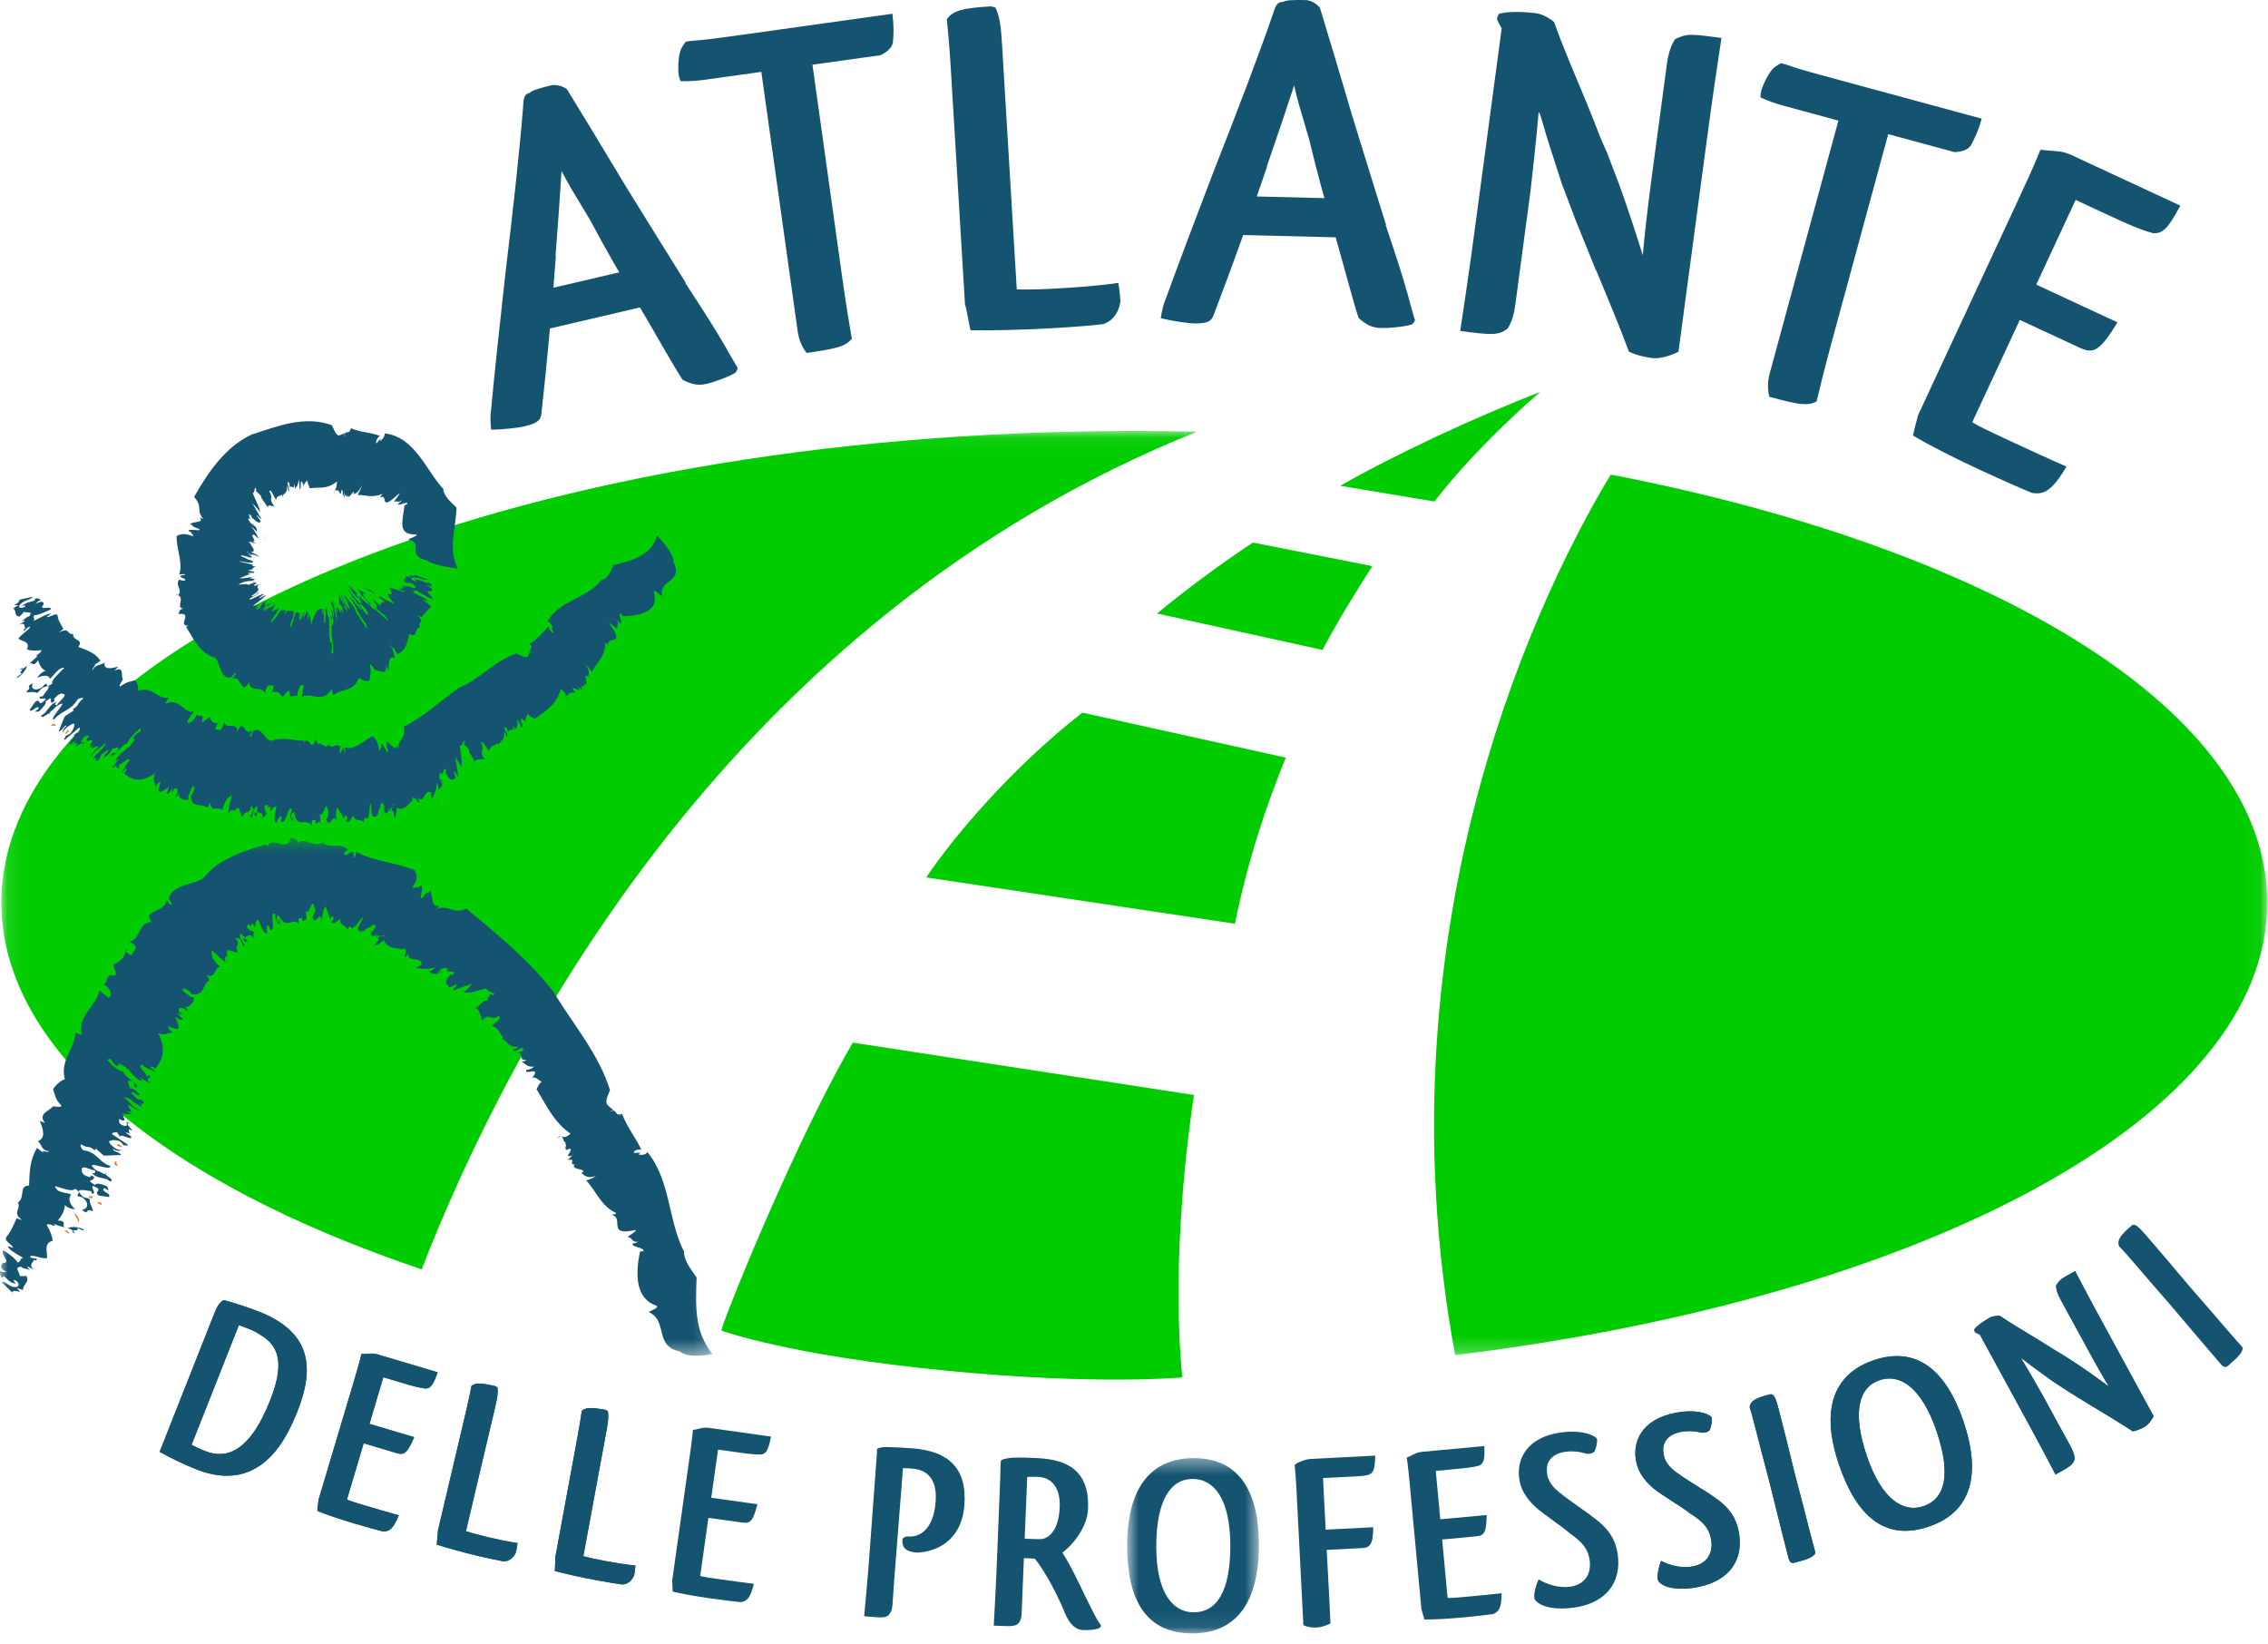 <?xml version="1.0" encoding="UTF-8"?>
<svg width="149px" height="108px" viewBox="0 0 149 108" version="1.1" xmlns="http://www.w3.org/2000/svg" xmlns:xlink="http://www.w3.org/1999/xlink">
    <!-- Generator: Sketch 54.1 (76490) - https://sketchapp.com -->
    <title>Group 116</title>
    <desc>Created with Sketch.</desc>
    <defs>
        <polygon id="path-1" points="0.089 0.057 148.955 0.057 148.955 60.77 0.089 60.77"></polygon>
        <polygon id="path-3" points="0.755 0.409 9.411 0.409 9.411 11.922 0.755 11.922"></polygon>
        <polygon id="path-5" points="0 0.511 46.812 0.511 46.812 34.56 0 34.56"></polygon>
    </defs>
    <g id="Page-1" stroke="none" stroke-width="1" fill="none" fill-rule="evenodd">
        <g id="Landing-Video" transform="translate(-114, -32)">
            <g id="Group-116" transform="translate(114, 32)">
                <g id="Group-3" transform="translate(0, 28.251)">
                    <mask id="mask-2" fill="white">
                        <use xlink:href="#path-1"></use>
                    </mask>
                    <g id="Clip-2"></g>
                    <path d="M0.089,31.043 C0.089,40.772 10.857,49.452 27.7,55.134 C33.434,40.388 47.951,12.426 78.647,0.104 C77.281,0.072 75.906,0.057 74.523,0.057 C33.415,0.057 0.089,13.93 0.089,31.043 M105.822,2.923 C101.781,9.599 90.26,31.828 95.598,60.77 C126.439,56.985 148.956,45.111 148.956,31.043 C148.956,18.587 131.293,7.847 105.822,2.923" id="Fill-1" fill="#00CC00" mask="url(#mask-2)"></path>
                </g>
                <path d="M88.048,31.912 L94.234,32.945 C97.149,29.166 101.173,25.757 101.173,25.757 C97.086,27.315 91.544,29.905 88.048,31.912" id="Fill-4" fill="#00CC00"></path>
                <path d="M60.852,57.638 L81.126,60.68 C82.067,56.163 83.183,52.977 84.467,49.768 L71.103,46.813 C66.351,50.538 62.558,55.083 60.852,57.638" id="Fill-6" fill="#00CC00"></path>
                <path d="M76.007,40.302 L86.883,42.695 C87.877,40.803 89.171,38.72 90.159,37.187 L82.308,35.641 C80.08,37.123 77.979,38.683 76.007,40.302" id="Fill-8" fill="#00CC00"></path>
                <path d="M36.356,18.9 L40.684,17.889 C40.42,17.458 40.131,16.935 39.906,16.528 C39.467,15.777 39.099,15.043 38.706,14.346 C37.578,12.478 37.426,12.25 36.891,11.226 C36.797,12.791 36.661,14.726 36.494,16.833 L36.52,16.793 L36.356,18.9 Z M44.828,24.928 C44.412,24.272 44.026,23.608 43.639,22.942 C43.149,22.106 42.697,21.291 42.044,20.196 L36.127,21.578 C35.94,23.724 35.722,25.745 35.568,27.191 C35.524,27.562 35.349,27.799 34.476,28.003 C34.01,28.112 32.984,28.221 32.263,28.227 C32.216,27.745 32.2,27.254 32.26,26.948 C32.483,24.531 32.836,21.266 33.196,18.03 C33.7,13.876 34.16,9.664 34.365,7.023 C34.387,6.559 34.403,6.195 34.774,6.106 C34.806,6.1 34.859,6.055 34.914,6.009 C35.033,5.95 35.151,5.888 35.337,5.846 C35.642,5.74 36.076,5.64 36.296,5.589 C36.653,5.57 36.968,5.662 37.244,5.859 C38.41,7.753 39.75,9.967 41.096,12.212 C42.203,13.988 44.164,17.175 45.051,18.577 L45.018,18.582 C46.043,20.149 46.912,21.489 47.579,22.645 C47.858,23.138 48.138,23.63 48.402,24.061 L48.45,24.117 C48.477,24.241 48.405,24.357 48.334,24.471 C47.935,24.728 46.997,25.079 46.438,25.21 C45.971,25.319 45.574,25.314 44.904,24.977 L44.828,24.928 Z" id="Fill-10" fill="#155471"></path>
                <path d="M53.376,4.251 L55.333,18.242 C55.582,20.015 55.792,21.277 55.962,22.251 C55.516,22.767 54.986,22.905 52.99,23.184 C52.676,22.777 52.483,22.319 52.403,21.749 L50.017,4.721 L46.311,5.239 C45.837,5.305 45.295,5.349 44.711,5.334 C44.612,5.089 44.603,5.026 44.586,4.9 C44.528,4.488 44.566,3.839 44.671,3.435 C44.731,3.168 44.92,2.916 45.057,2.735 L45.501,2.674 C45.626,2.657 45.822,2.66 45.98,2.64 C46.681,2.573 47.537,2.452 48.74,2.287 L58.625,0.902 C58.727,1.633 58.717,2.248 58.661,2.771 C58.597,3.263 58.025,3.537 57.844,3.627 L53.376,4.251 Z" id="Fill-12" fill="#155471"></path>
                <path d="M65.396,0.495 C65.652,1.023 65.753,1.626 65.824,2.806 L66.798,19.013 C67.537,19.032 68.56,19.003 69.52,18.945 C70.636,18.879 71.978,18.797 73.469,18.581 C73.577,19.277 73.59,19.502 73.607,19.788 C73.542,20.335 73.236,21.059 72.448,21.299 C71.843,21.367 70.791,21.462 69.261,21.554 C67.15,21.68 65.006,21.715 63.755,21.692 C63.707,21.408 63.622,21.061 63.573,20.774 C63.525,20.522 63.475,20.238 63.395,19.986 L62.471,4.608 C62.379,3.11 62.286,2.026 62.206,1.263 C62.589,0.696 63.25,0.528 65.103,0.417 L65.396,0.495 Z" id="Fill-14" fill="#155471"></path>
                <path d="M82.567,12.906 L87.011,13.015 C86.864,12.533 86.719,11.954 86.601,11.504 C86.366,10.667 86.194,9.863 85.99,9.091 C85.371,6.996 85.28,6.739 85.02,5.613 C84.536,7.105 83.913,8.943 83.225,10.939 L83.255,10.908 L82.567,12.906 Z M89.249,20.872 C89.01,20.131 88.805,19.392 88.601,18.649 C88.335,17.716 88.1,16.815 87.749,15.59 L81.672,15.44 C80.951,17.47 80.232,19.371 79.719,20.732 C79.58,21.081 79.352,21.265 78.457,21.245 C77.978,21.233 76.957,21.079 76.257,20.901 C76.333,20.424 76.441,19.947 76.575,19.662 C77.4,17.38 78.565,14.309 79.729,11.268 C81.265,7.374 82.77,3.416 83.632,0.911 C83.772,0.466 83.878,0.119 84.259,0.128 C84.294,0.128 84.357,0.097 84.421,0.068 C84.549,0.039 84.679,0.01 84.871,0.015 C85.19,-0.009 85.638,0.002 85.865,0.008 C86.215,0.082 86.499,0.248 86.714,0.509 C87.365,2.636 88.105,5.114 88.841,7.625 C89.465,9.624 90.559,13.201 91.064,14.78 L91.032,14.78 C91.626,16.551 92.133,18.065 92.486,19.352 C92.632,19.901 92.779,20.448 92.927,20.931 L92.958,20.996 C92.954,21.124 92.855,21.217 92.758,21.311 C92.305,21.459 91.311,21.561 90.735,21.548 C90.256,21.534 89.876,21.43 89.31,20.938 L89.249,20.872 Z" id="Fill-16" fill="#155471"></path>
                <path d="M106.381,12.141 C106.946,13.699 107.473,15.317 107.925,16.765 C108.051,15.329 108.283,13.362 108.477,11.904 L109.5,4.271 C109.602,3.511 109.762,3.016 110.049,2.571 C110.841,2.191 111.063,2.222 113.093,2.493 C112.81,4.358 112.469,6.666 112.14,9.137 L110.27,23.106 C110.131,23.184 109.236,23.615 108.504,23.518 C108.22,23.479 107.463,23.346 107.013,23.092 C106.398,21.428 105.637,19.618 104.857,17.741 L104.853,17.773 C104.441,16.75 104.006,15.66 103.568,14.602 L102.613,12.088 C102.295,11.078 101.925,9.997 101.587,8.888 C101.453,8.452 101.303,7.883 101.163,7.478 C101.136,7.442 101.112,7.374 101.086,7.338 C100.926,9.253 100.699,11.187 100.549,12.555 L99.561,19.936 C99.452,20.759 99.302,21.159 99.051,21.578 C98.471,22.046 97.96,22.011 95.932,21.742 C96.204,19.938 96.542,17.663 96.876,15.159 L98.657,1.856 C98.524,1.645 98.344,1.297 98.352,1.233 C98.352,1.233 98.369,1.107 98.458,0.924 C98.971,0.703 100.379,0.797 100.919,0.868 C101.234,0.909 101.662,1.096 102.1,1.444 C102.588,2.866 103.401,4.746 104.279,6.861 C104.524,7.442 104.737,8.02 104.956,8.565 C105.145,9.074 105.37,9.556 105.593,10.068 L106.381,12.141 Z" id="Fill-18" fill="#155471"></path>
                <path d="M124.05,8.813 L120.344,22.445 C119.876,24.172 119.571,25.413 119.341,26.377 C118.73,26.674 118.19,26.595 116.243,26.067 C116.114,25.568 116.117,25.071 116.267,24.518 L120.777,7.924 L117.167,6.943 C116.704,6.817 116.189,6.645 115.657,6.401 C115.664,6.139 115.679,6.076 115.713,5.952 C115.822,5.552 116.112,4.969 116.368,4.64 C116.528,4.419 116.802,4.261 116.998,4.15 L117.43,4.267 C117.554,4.3 117.731,4.38 117.887,4.424 C118.555,4.637 119.39,4.865 120.561,5.182 L130.193,7.796 C129.999,8.505 129.748,9.067 129.491,9.527 C129.242,9.954 128.606,9.981 128.404,9.993 L124.05,8.813 Z" id="Fill-20" fill="#155471"></path>
                <path d="M129.568,27.74 C130.093,28.055 130.877,28.416 131.658,28.783 C132.819,29.321 134.559,30.128 135.763,30.651 C134.834,32.194 134.326,32.524 133.479,32.376 C132.739,32.068 131.624,31.584 130.029,30.843 C128.288,30.038 126.749,29.251 125.673,28.609 C125.772,28.163 125.904,27.659 126.019,27.255 L132.41,13.518 C132.991,12.273 133.571,11.026 134.051,9.839 C134.251,9.861 134.999,9.926 134.999,9.926 C135.2,9.949 135.427,9.914 136.02,10.154 L143.242,13.509 C142.427,15.033 142.066,15.357 141.451,15.319 C140.54,15.074 139.698,14.682 138.625,14.185 L136.363,13.133 L133.775,18.697 L139.112,21.176 C137.921,23.127 137.511,23.253 136.611,22.834 L132.696,21.016 L129.568,27.74 Z" id="Fill-22" fill="#155471"></path>
                <path d="M17.162,87.722 C16.921,87.555 16.64,87.407 16.316,87.281 C16.098,87.194 15.864,87.104 15.691,87.051 L12.585,94.913 C12.835,95.047 13.154,95.192 13.497,95.327 C14.719,95.809 16.323,95.599 17.753,91.977 C18.658,89.688 18.392,88.458 17.162,87.722 L17.162,87.722 Z M14.791,85.426 C15.198,85.535 16.219,85.847 17.008,86.159 C20.509,87.54 20.644,89.916 19.55,92.687 C18.718,94.792 17.736,96.103 16.306,96.684 C15.077,97.166 13.812,96.882 12.96,96.546 C12.048,96.187 11.312,95.822 10.488,95.373 L14.027,86.412 C14.266,85.81 14.381,85.605 14.671,85.416 L14.791,85.426 Z" id="Fill-24" fill="#155471"></path>
                <path d="M17.162,87.722 C16.921,87.555 16.64,87.407 16.316,87.281 C16.098,87.194 15.864,87.104 15.691,87.051 L12.585,94.913 C12.835,95.047 13.154,95.192 13.497,95.327 C14.719,95.809 16.323,95.599 17.753,91.977 C18.658,89.688 18.392,88.458 17.162,87.722 L17.162,87.722 Z M14.791,85.426 C15.198,85.535 16.219,85.847 17.008,86.159 C20.509,87.54 20.644,89.916 19.55,92.687 C18.718,94.792 17.736,96.103 16.306,96.684 C15.077,97.166 13.812,96.882 12.96,96.546 C12.048,96.187 11.312,95.822 10.488,95.373 L14.027,86.412 C14.266,85.81 14.381,85.605 14.671,85.416 L14.791,85.426 Z" id="Fill-26" fill="#155471"></path>
                <path d="M22.791,98.508 C23.084,98.631 23.516,98.758 23.947,98.888 C24.584,99.077 25.541,99.361 26.202,99.542 C25.839,100.405 25.604,100.613 25.157,100.601 C24.751,100.499 24.141,100.334 23.262,100.073 C22.305,99.789 21.453,99.499 20.85,99.251 C20.868,99.014 20.897,98.745 20.926,98.527 L23.18,90.968 C23.384,90.284 23.587,89.601 23.746,88.952 C23.85,88.947 24.24,88.925 24.24,88.925 C24.344,88.921 24.46,88.885 24.784,88.965 L28.755,90.147 C28.452,90.994 28.292,91.19 27.968,91.215 C27.482,91.159 27.018,91.019 26.43,90.842 L25.184,90.473 L24.272,93.535 L27.209,94.407 C26.744,95.502 26.541,95.597 26.049,95.451 L23.892,94.811 L22.791,98.508 Z" id="Fill-28" fill="#155471"></path>
                <path d="M22.791,98.508 C23.084,98.631 23.516,98.758 23.947,98.888 C24.584,99.077 25.541,99.361 26.202,99.542 C25.839,100.405 25.604,100.613 25.157,100.601 C24.751,100.499 24.141,100.334 23.262,100.073 C22.305,99.789 21.453,99.499 20.85,99.251 C20.868,99.014 20.897,98.745 20.926,98.527 L23.18,90.968 C23.384,90.284 23.587,89.601 23.746,88.952 C23.85,88.947 24.24,88.925 24.24,88.925 C24.344,88.921 24.46,88.885 24.784,88.965 L28.755,90.147 C28.452,90.994 28.292,91.19 27.968,91.215 C27.482,91.159 27.018,91.019 26.43,90.842 L25.184,90.473 L24.272,93.535 L27.209,94.407 C26.744,95.502 26.541,95.597 26.049,95.451 L23.892,94.811 L22.791,98.508 Z" id="Fill-30" fill="#155471"></path>
                <path d="M32.681,91.143 C32.728,91.445 32.689,91.758 32.548,92.358 L30.61,100.584 C30.974,100.705 31.489,100.841 31.977,100.957 C32.542,101.09 33.223,101.251 34,101.364 C33.949,101.728 33.921,101.841 33.887,101.987 C33.775,102.249 33.512,102.565 33.083,102.568 C32.773,102.512 32.234,102.401 31.455,102.221 C30.385,101.967 29.311,101.664 28.692,101.468 C28.711,101.316 28.719,101.131 28.738,100.981 C28.75,100.848 28.77,100.698 28.767,100.562 L30.606,92.756 C30.785,91.995 30.898,91.44 30.974,91.046 C31.25,90.823 31.605,90.837 32.546,91.058 L32.681,91.143 Z" id="Fill-32" fill="#155471"></path>
                <path d="M32.681,91.143 C32.728,91.445 32.689,91.758 32.548,92.358 L30.61,100.584 C30.974,100.705 31.489,100.841 31.977,100.957 C32.542,101.09 33.223,101.251 34,101.364 C33.949,101.728 33.921,101.841 33.887,101.987 C33.775,102.249 33.512,102.565 33.083,102.568 C32.773,102.512 32.234,102.401 31.455,102.221 C30.385,101.967 29.311,101.664 28.692,101.468 C28.711,101.316 28.719,101.131 28.738,100.981 C28.75,100.848 28.77,100.698 28.767,100.562 L30.606,92.756 C30.785,91.995 30.898,91.44 30.974,91.046 C31.25,90.823 31.605,90.837 32.546,91.058 L32.681,91.143 Z" id="Fill-34" fill="#155471"></path>
                <path d="M39.928,92.694 C39.993,92.993 39.967,93.308 39.857,93.915 L38.322,102.228 C38.691,102.328 39.212,102.441 39.703,102.531 C40.278,102.636 40.964,102.764 41.747,102.841 C41.714,103.207 41.692,103.321 41.665,103.469 C41.564,103.737 41.317,104.064 40.889,104.086 C40.576,104.045 40.034,103.961 39.248,103.817 C38.167,103.619 37.078,103.369 36.449,103.2 C36.461,103.05 36.461,102.865 36.471,102.715 C36.48,102.58 36.488,102.429 36.482,102.292 L37.937,94.407 C38.079,93.639 38.166,93.08 38.222,92.683 C38.484,92.445 38.842,92.443 39.792,92.617 L39.928,92.694 Z" id="Fill-36" fill="#155471"></path>
                <path d="M39.928,92.694 C39.993,92.993 39.967,93.308 39.857,93.915 L38.322,102.228 C38.691,102.328 39.212,102.441 39.703,102.531 C40.278,102.636 40.964,102.764 41.747,102.841 C41.714,103.207 41.692,103.321 41.665,103.469 C41.564,103.737 41.317,104.064 40.889,104.086 C40.576,104.045 40.034,103.961 39.248,103.817 C38.167,103.619 37.078,103.369 36.449,103.2 C36.461,103.05 36.461,102.865 36.471,102.715 C36.48,102.58 36.488,102.429 36.482,102.292 L37.937,94.407 C38.079,93.639 38.166,93.08 38.222,92.683 C38.484,92.445 38.842,92.443 39.792,92.617 L39.928,92.694 Z" id="Fill-38" fill="#155471"></path>
                <path d="M46.002,103.528 C46.311,103.604 46.756,103.669 47.202,103.729 C47.862,103.822 48.851,103.96 49.527,104.042 C49.299,104.95 49.096,105.19 48.653,105.246 C48.239,105.2 47.608,105.13 46.701,105.003 C45.712,104.865 44.828,104.706 44.192,104.551 C44.177,104.313 44.165,104.042 44.161,103.822 L45.261,96.015 C45.361,95.305 45.462,94.597 45.523,93.934 C45.624,93.914 46.006,93.835 46.006,93.835 C46.11,93.815 46.217,93.765 46.549,93.793 L50.654,94.37 C50.48,95.254 50.349,95.47 50.035,95.545 C49.546,95.559 49.069,95.491 48.457,95.405 L47.173,95.225 L46.727,98.388 L49.761,98.815 C49.462,99.965 49.277,100.089 48.765,100.018 L46.539,99.706 L46.002,103.528 Z" id="Fill-40" fill="#155471"></path>
                <path d="M57.596,95.676 L57.611,95.459 C57.618,95.374 57.611,95.258 57.618,95.175 C57.739,95.102 57.963,95.052 58.246,95.057 C58.762,95.066 59.359,95.095 59.957,95.143 C62.248,95.32 63.55,96.393 63.356,98.879 C63.167,101.282 61.447,101.933 60.272,101.992 C59.826,101.957 59.229,101.877 59.287,101.129 C59.297,101.013 59.505,100.913 59.705,100.93 C60.417,100.984 61.326,100.472 61.467,98.665 C61.59,97.137 60.882,96.549 59.971,96.479 C59.705,96.457 59.488,96.439 59.323,96.444 L58.76,103.607 L58.632,105.433 C58.61,105.717 58.547,105.91 58.38,106.099 C58.167,106.283 57.884,106.261 57.219,106.208 L56.773,106.174 C56.861,105.228 56.971,104.052 57.073,102.742 L57.596,95.676 Z" id="Fill-42" fill="#155471"></path>
                <path d="M69.62,99.005 C69.671,97.726 69.084,97.052 68.201,97.018 C67.918,97.006 67.666,97.013 67.486,97.021 L67.318,101.078 L67.983,101.102 C68.217,101.112 68.449,101.122 68.6,101.063 C69.091,100.899 69.567,100.284 69.62,99.005 L69.62,99.005 Z M72.287,106.69 C72.57,107.102 71.304,107.083 71.304,107.083 L71.074,107.075 C70.409,106.979 70.087,106.302 69.877,105.76 C69.464,104.794 68.757,103.369 67.999,102.403 C67.947,102.4 67.881,102.381 67.83,102.379 L67.266,102.357 L67.119,105.981 C67.107,106.247 67.066,106.443 66.908,106.637 C66.717,106.847 66.367,106.833 65.619,106.801 L65.285,106.787 C65.341,105.823 65.404,104.646 65.461,103.35 L65.684,97.813 C65.709,97.215 65.728,96.733 65.732,96.267 C65.735,96.185 65.742,96.05 65.762,95.935 C65.899,95.843 66.018,95.829 66.25,95.788 C66.284,95.788 66.335,95.776 66.352,95.776 C66.403,95.761 66.502,95.766 66.587,95.752 L66.686,95.756 C66.886,95.747 67.136,95.742 67.336,95.751 L68.135,95.781 C68.266,95.788 68.45,95.812 68.583,95.817 C70.574,96.015 71.568,97.006 71.481,99.116 C71.426,100.479 70.261,101.664 69.797,101.993 C70.409,102.95 70.896,104.038 71.328,104.92 C71.759,105.787 72.081,106.465 72.272,106.675 L72.287,106.69 Z" id="Fill-44" fill="#155471"></path>
                <g id="Group-48" transform="translate(73.295, 95.376)">
                    <mask id="mask-4" fill="white">
                        <use xlink:href="#path-3"></use>
                    </mask>
                    <g id="Clip-47"></g>
                    <path d="M2.669,6.292 C2.683,9.17 3.704,10.548 5.136,10.539 C6.651,10.533 7.544,9.148 7.533,6.105 C7.516,3.061 6.445,1.767 5.046,1.775 C3.616,1.782 2.654,3.165 2.669,6.292 M5.107,0.409 C8.035,0.396 9.394,2.485 9.411,6.045 C9.43,9.754 8.023,11.907 5.061,11.922 C1.996,11.934 0.772,9.746 0.755,6.219 C0.738,2.41 2.276,0.423 5.107,0.409" id="Fill-46" fill="#155471" mask="url(#mask-4)"></path>
                </g>
                <path d="M85.628,106.754 L85.183,98.033 C85.146,97.3 85.101,96.754 85.057,96.224 C85.139,96.168 85.301,96.062 85.284,96.077 C85.463,96.004 85.723,95.875 86.09,95.839 L90.346,95.621 C90.326,96.554 90.22,96.76 89.91,96.876 C89.68,96.954 89.38,96.97 88.848,96.997 L86.918,97.096 L87.092,100.483 L90.218,100.327 C90.21,101.492 89.987,101.669 89.472,101.694 L87.159,101.815 C87.251,103.592 87.346,105.135 87.406,106.647 C87.242,106.722 86.901,106.891 86.502,106.911 C86.187,106.926 85.899,106.891 85.628,106.754" id="Fill-49" fill="#155471"></path>
                <path d="M95.103,104.973 C95.422,104.978 95.868,104.937 96.317,104.893 C96.981,104.832 97.975,104.74 98.652,104.66 C98.64,105.595 98.498,105.877 98.077,106.032 C97.667,106.087 97.038,106.163 96.126,106.249 C95.132,106.341 94.232,106.39 93.579,106.385 C93.507,106.157 93.434,105.896 93.38,105.685 L92.648,97.835 C92.582,97.122 92.515,96.41 92.422,95.751 C92.515,95.708 92.868,95.541 92.868,95.541 C92.967,95.498 93.061,95.422 93.39,95.374 L97.517,94.991 C97.552,95.89 97.474,96.132 97.186,96.275 C96.712,96.403 96.23,96.447 95.619,96.503 L94.326,96.626 L94.622,99.804 L97.672,99.521 C97.648,100.708 97.498,100.875 96.985,100.921 L94.745,101.131 L95.103,104.973 Z" id="Fill-51" fill="#155471"></path>
                <path d="M104.916,94.503 C104.95,94.735 104.892,95.043 104.75,95.351 C104.662,95.431 104.568,95.477 104.452,95.494 C104.319,95.513 104.2,95.496 104.094,95.46 C103.758,95.356 103.298,95.305 102.853,95.367 C101.996,95.488 101.527,95.975 101.639,96.784 L101.672,96.997 C101.796,97.398 102.04,97.7 102.384,97.988 C102.763,98.303 103.344,98.725 103.792,99.03 C103.811,99.045 103.866,99.073 103.867,99.088 C104.241,99.338 104.614,99.621 104.919,99.865 C105.715,100.491 106.148,101.167 106.278,102.091 C106.537,103.918 105.555,105.301 103.412,105.604 C102.274,105.764 101.459,105.579 101.103,105.325 C100.898,105.187 100.818,105.098 100.797,104.95 C100.76,104.686 100.901,104.145 101.08,103.749 C101.687,104.117 102.459,104.328 103.168,104.228 C104.057,104.102 104.571,103.458 104.432,102.47 C104.336,101.793 104.002,101.336 103.162,100.752 C102.95,100.563 102.724,100.393 102.478,100.209 C102.422,100.166 102.33,100.113 102.238,100.04 L102.011,99.87 C101.559,99.532 101.15,99.253 100.838,98.962 C100.179,98.333 99.894,97.751 99.809,97.141 C99.625,95.842 100.313,94.415 102.524,94.103 C103.907,93.909 104.716,94.263 104.916,94.503" id="Fill-53" fill="#155471"></path>
                <path d="M112.443,93.086 C112.487,93.314 112.448,93.626 112.325,93.943 C112.24,94.024 112.146,94.077 112.034,94.099 C111.903,94.125 111.782,94.115 111.674,94.087 C111.335,94.001 110.87,93.975 110.432,94.062 C109.581,94.232 109.141,94.743 109.298,95.542 L109.342,95.753 C109.489,96.15 109.748,96.436 110.109,96.705 C110.507,97 111.108,97.386 111.572,97.667 C111.592,97.681 111.647,97.705 111.65,97.722 C112.037,97.948 112.426,98.212 112.745,98.437 C113.573,99.018 114.042,99.67 114.224,100.583 C114.584,102.395 113.682,103.831 111.558,104.253 C110.432,104.475 109.607,104.333 109.238,104.104 C109.024,103.977 108.94,103.892 108.911,103.744 C108.858,103.482 108.971,102.933 109.129,102.532 C109.755,102.864 110.536,103.032 111.238,102.893 C112.119,102.717 112.596,102.046 112.402,101.067 C112.267,100.396 111.911,99.96 111.038,99.422 C110.817,99.243 110.582,99.086 110.328,98.918 C110.268,98.877 110.174,98.829 110.075,98.763 L109.842,98.606 C109.37,98.292 108.947,98.039 108.621,97.764 C107.926,97.172 107.609,96.606 107.491,96.003 C107.232,94.714 107.842,93.255 110.031,92.819 C111.403,92.546 112.226,92.858 112.443,93.086" id="Fill-55" fill="#155471"></path>
                <path d="M112.443,93.086 C112.487,93.314 112.448,93.626 112.325,93.943 C112.24,94.024 112.146,94.077 112.034,94.099 C111.903,94.125 111.782,94.115 111.674,94.087 C111.335,94.001 110.87,93.975 110.432,94.062 C109.581,94.232 109.141,94.743 109.298,95.542 L109.342,95.753 C109.489,96.15 109.748,96.436 110.109,96.705 C110.507,97 111.108,97.386 111.572,97.667 C111.592,97.681 111.647,97.705 111.65,97.722 C112.037,97.948 112.426,98.212 112.745,98.437 C113.573,99.018 114.042,99.67 114.224,100.583 C114.584,102.395 113.682,103.831 111.558,104.253 C110.432,104.475 109.607,104.333 109.238,104.104 C109.024,103.977 108.94,103.892 108.911,103.744 C108.858,103.482 108.971,102.933 109.129,102.532 C109.755,102.864 110.536,103.032 111.238,102.893 C112.119,102.717 112.596,102.046 112.402,101.067 C112.267,100.396 111.911,99.96 111.038,99.422 C110.817,99.243 110.582,99.086 110.328,98.918 C110.268,98.877 110.174,98.829 110.075,98.763 L109.842,98.606 C109.37,98.292 108.947,98.039 108.621,97.764 C107.926,97.172 107.609,96.606 107.491,96.003 C107.232,94.714 107.842,93.255 110.031,92.819 C111.403,92.546 112.226,92.858 112.443,93.086" id="Fill-57" fill="#155471"></path>
                <path d="M117.498,102.342 L117.009,100.424 C116.772,99.489 116.515,98.404 116.239,97.324 C116.075,96.679 115.896,96.039 115.739,95.424 L115.361,93.942 C115.146,93.085 114.998,92.576 114.945,92.435 C115.003,91.99 115.422,91.815 116.278,91.597 C116.552,91.527 116.675,91.874 116.873,92.651 L117.381,94.647 C117.563,95.374 117.742,96.136 117.924,96.861 C118.108,97.587 118.306,98.292 118.473,98.954 L118.877,100.533 C119.031,101.146 119.155,101.56 119.211,101.787 L119.268,102.013 C119.15,102.284 118.741,102.439 117.887,102.657 C117.691,102.705 117.572,102.631 117.498,102.342" id="Fill-59" fill="#155471"></path>
                <path d="M117.498,102.342 L117.009,100.424 C116.772,99.489 116.515,98.404 116.239,97.324 C116.075,96.679 115.896,96.039 115.739,95.424 L115.361,93.942 C115.146,93.085 114.998,92.576 114.945,92.435 C115.003,91.99 115.422,91.815 116.278,91.597 C116.552,91.527 116.675,91.874 116.873,92.651 L117.381,94.647 C117.563,95.374 117.742,96.136 117.924,96.861 C118.108,97.587 118.306,98.292 118.473,98.954 L118.877,100.533 C119.031,101.146 119.155,101.56 119.211,101.787 L119.268,102.013 C119.15,102.284 118.741,102.439 117.887,102.657 C117.691,102.705 117.572,102.631 117.498,102.342" id="Fill-61" fill="#155471"></path>
                <path d="M122.667,95.709 C123.601,98.431 125.011,99.41 126.364,98.943 C127.798,98.454 128.198,96.857 127.213,93.977 C126.224,91.097 124.794,90.213 123.473,90.668 C122.118,91.131 121.651,92.751 122.667,95.709 M123.091,89.356 C125.865,88.408 127.82,89.951 128.975,93.319 C130.177,96.828 129.536,99.318 126.732,100.277 C123.836,101.27 121.973,99.587 120.828,96.249 C119.592,92.647 120.415,90.273 123.091,89.356" id="Fill-63" fill="#155471"></path>
                <path d="M122.667,95.709 C123.601,98.431 125.011,99.41 126.364,98.943 C127.798,98.454 128.198,96.857 127.213,93.977 C126.224,91.097 124.794,90.213 123.473,90.668 C122.118,91.131 121.651,92.751 122.667,95.709 M123.091,89.356 C125.865,88.408 127.82,89.951 128.975,93.319 C130.177,96.828 129.536,99.318 126.732,100.277 C123.836,101.27 121.973,99.587 120.828,96.249 C119.592,92.647 120.415,90.273 123.091,89.356" id="Fill-65" fill="#155471"></path>
                <path d="M136.478,89.618 C137.196,90.099 137.915,90.616 138.549,91.085 C138.16,90.444 137.652,89.547 137.286,88.874 L135.367,85.354 C135.174,85.005 135.092,84.746 135.075,84.473 C135.292,84.069 135.392,84.013 136.328,83.502 C136.785,84.373 137.352,85.449 137.973,86.588 L141.486,93.03 C141.452,93.105 141.206,93.561 140.869,93.743 C140.739,93.815 140.38,93.992 140.114,94.024 C139.343,93.515 138.467,92.987 137.56,92.439 L137.571,92.452 C137.081,92.149 136.563,91.827 136.054,91.516 L134.879,90.754 C134.436,90.427 133.947,90.085 133.464,89.724 C133.272,89.583 133.035,89.388 132.851,89.261 C132.829,89.256 132.8,89.235 132.776,89.228 C133.299,90.08 133.8,90.962 134.156,91.584 L136.014,94.987 C136.221,95.366 136.279,95.581 136.302,95.831 C136.204,96.209 135.979,96.351 135.041,96.86 C134.603,96.02 134.044,94.961 133.415,93.806 L130.069,87.67 C129.948,87.622 129.766,87.532 129.748,87.503 C129.748,87.503 129.718,87.445 129.697,87.339 C129.846,87.091 130.468,86.696 130.715,86.561 C130.86,86.479 131.098,86.427 131.39,86.44 C132.031,86.886 132.951,87.426 133.971,88.045 C134.252,88.215 134.519,88.39 134.779,88.554 C135.016,88.711 135.258,88.842 135.51,88.992 L136.478,89.618 Z" id="Fill-67" fill="#155471"></path>
                <path d="M136.478,89.618 C137.196,90.099 137.915,90.616 138.549,91.085 C138.16,90.444 137.652,89.547 137.286,88.874 L135.367,85.354 C135.174,85.005 135.092,84.746 135.075,84.473 C135.292,84.069 135.392,84.013 136.328,83.502 C136.785,84.373 137.352,85.449 137.973,86.588 L141.486,93.03 C141.452,93.105 141.206,93.561 140.869,93.743 C140.739,93.815 140.38,93.992 140.114,94.024 C139.343,93.515 138.467,92.987 137.56,92.439 L137.571,92.452 C137.081,92.149 136.563,91.827 136.054,91.516 L134.879,90.754 C134.436,90.427 133.947,90.085 133.464,89.724 C133.272,89.583 133.035,89.388 132.851,89.261 C132.829,89.256 132.8,89.235 132.776,89.228 C133.299,90.08 133.8,90.962 134.156,91.584 L136.014,94.987 C136.221,95.366 136.279,95.581 136.302,95.831 C136.204,96.209 135.979,96.351 135.041,96.86 C134.603,96.02 134.044,94.961 133.415,93.806 L130.069,87.67 C129.948,87.622 129.766,87.532 129.748,87.503 C129.748,87.503 129.718,87.445 129.697,87.339 C129.846,87.091 130.468,86.696 130.715,86.561 C130.86,86.479 131.098,86.427 131.39,86.44 C132.031,86.886 132.951,87.426 133.971,88.045 C134.252,88.215 134.519,88.39 134.779,88.554 C135.016,88.711 135.258,88.842 135.51,88.992 L136.478,89.618 Z" id="Fill-69" fill="#155471"></path>
                <path d="M145.895,89.605 L144.606,88.101 C143.979,87.37 143.266,86.512 142.538,85.666 C142.105,85.16 141.662,84.666 141.25,84.184 L140.253,83.024 C139.68,82.353 139.32,81.96 139.208,81.856 C139.064,81.433 139.363,81.089 140.034,80.515 C140.247,80.333 140.512,80.589 141.03,81.195 L142.375,82.762 C142.862,83.331 143.36,83.935 143.846,84.504 C144.333,85.073 144.822,85.618 145.266,86.136 L146.328,87.372 C146.738,87.854 147.035,88.171 147.185,88.348 L147.337,88.523 C147.35,88.822 147.052,89.14 146.382,89.712 C146.23,89.845 146.089,89.833 145.895,89.605" id="Fill-71" fill="#155471"></path>
                <path d="M47.394,87.405 C47.394,87.405 51.744,89.034 62.281,90.053 C72.18,91.008 77.668,90.482 77.668,90.482 C77.039,83.809 77.76,76.438 78.44,71.93 L56.027,68.491 C53.152,73.371 49.226,82.406 47.518,86.972" id="Fill-73" fill="#00CC00"></path>
                <path d="M44.244,36.91 C44.919,38.313 43.269,38.017 43.499,39.144 C43.493,39.246 42.928,38.611 42.949,38.875 C43.353,40.14 42.083,40.476 40.905,40.474 L40.781,40.284 C40.559,40.284 40.951,40.929 40.764,40.98 C40.658,40.876 40.651,40.796 40.481,40.682 C40.769,41.023 40.419,41.041 40.605,41.322 C40.438,41.251 40.193,40.999 39.997,40.92 L40.29,41.345 C40.948,42.382 39.792,41.755 39.951,42.433 C39.882,42.337 39.847,42.247 39.746,42.186 C39.826,43.104 39.19,43.506 38.887,44.146 C38.788,43.996 38.59,43.743 38.427,43.617 C38.757,44.034 38.699,44.271 38.638,44.468 C38.219,44.114 38.742,45.047 38.391,44.964 L38.326,44.862 C38.58,45.389 37.936,44.754 38.284,45.352 L37.929,45.088 C38.372,45.716 37.499,44.925 37.653,45.303 L37.757,45.42 C37.782,45.638 37.488,45.383 37.484,45.55 L37.421,45.49 C37.346,45.81 36.961,45.572 37.341,46.033 C36.968,45.716 37.399,45.706 36.848,45.253 C36.579,46.265 35.824,46.742 35.111,47.222 C34.89,47.081 34.798,47.057 34.648,46.883 C34.648,47.03 34.448,47.156 34.559,47.452 C34.576,47.428 34.339,47.232 34.286,47.234 C34.034,47.135 34.518,47.874 34.225,47.75 C34.194,47.58 34.104,47.404 33.961,47.234 C34.104,47.704 33.903,47.753 33.842,47.977 C33.809,47.878 33.811,47.805 33.702,47.65 C33.836,48.2 33.366,47.76 33.402,48.12 L33.271,47.798 C32.819,47.576 33.589,48.447 33.259,48.355 C33.247,48.232 33.158,48.126 33.092,48.002 C33.242,48.646 32.829,48.648 32.752,48.939 C32.739,48.891 32.688,48.811 32.688,48.811 C32.524,49 32.214,48.952 32.127,49.322 C31.972,49.235 31.74,48.571 31.592,48.806 C31.934,49.409 31.367,49.267 31.866,49.882 C31.631,49.904 31.199,49.807 31.177,50.08 C31.143,49.804 30.7,49.368 30.83,49.242 L30.521,48.923 C30.41,48.663 30.685,48.952 30.485,48.653 C30.424,48.714 30.322,49.063 30.204,48.997 C30.247,49.446 30.455,50.226 30.248,50.424 C30.247,50.124 29.861,49.76 29.887,49.617 L30.105,50.986 C30.037,51.056 29.861,50.492 29.819,50.713 C29.902,50.88 29.896,51.006 29.919,51.161 C29.856,51.102 29.647,51.487 29.342,50.867 C29.2,50.639 29.42,50.681 29.234,50.494 C29.082,50.557 29.166,50.776 29.014,50.845 L28.978,50.759 C28.839,50.703 28.786,51.139 29.035,51.451 C29.117,51.444 28.857,51.078 29.036,51.223 C29.111,51.62 28.967,51.793 28.806,51.858 C28.823,51.735 28.752,51.568 28.702,51.379 C28.684,51.96 28.513,52.204 28.341,52.505 C28.445,52.817 28.234,51.914 28.327,52.064 C27.874,51.747 27.893,52.912 27.424,52.367 C27.448,52.301 27.588,52.803 27.555,52.718 C27.386,52.721 27.257,52.27 27.206,52.461 C27.115,52.202 27.107,52.582 27.025,52.689 C27.027,52.897 26.96,52.566 27.04,52.515 C26.969,52.778 26.483,53.343 26.047,53.045 C26.098,53.219 25.994,53.752 25.909,53.754 L25.844,53.331 C25.716,53.098 25.59,53.433 25.498,53.077 C25.447,53.629 26.033,52.483 25.9,52.931 C25.762,52.597 25.742,53.677 25.66,53.096 C25.511,53.156 25.455,53.662 25.218,53.29 C25.276,53.35 25.225,52.689 25.106,52.738 C24.898,52.851 25.085,52.95 24.927,53.122 L24.845,53.312 C24.913,53.719 24.63,53.29 24.799,53.733 C24.712,53.401 24.496,53.997 24.407,53.312 L24.351,52.771 C24.26,52.825 24.284,53.364 24.243,53.612 C24.221,53.566 24.18,53.461 24.172,53.375 C24.279,54.2 23.926,53.343 23.896,53.999 C23.648,53.745 23.357,54.067 23.198,53.549 C23.067,53.808 22.941,54.118 22.738,53.951 C22.767,53.868 22.818,53.842 22.813,53.663 C22.677,53.427 22.668,53.648 22.569,53.789 C22.585,53.663 22.305,53.318 22.164,53.033 C22.022,53.289 22.097,53.735 22.096,54.009 C21.913,53.197 21.652,54.566 21.443,53.832 C21.499,53.713 21.668,53.415 21.531,53.215 C21.374,52.41 21.252,53.84 21.008,53.432 L21.068,54.118 C20.962,53.691 20.705,54.499 20.74,53.806 C20.653,54.048 20.464,53.57 20.473,54.236 C20.105,53.658 19.469,54.54 19.327,53.335 C19.264,53.438 19.136,53.309 19.133,53.651 C19.191,54.035 19.285,53.406 19.297,53.66 C19.246,53.673 19.217,53.856 19.205,53.946 C19.096,53.777 19.007,53.719 19.172,53.183 C18.957,52.738 18.782,54.27 18.458,53.966 C18.509,53.694 18.499,53.587 18.392,53.621 L18.136,54.058 C17.924,53.919 18.1,53.42 18.163,52.962 C18.035,53.025 17.901,52.984 17.788,53.319 L17.749,52.723 C17.778,53.152 17.606,52.987 17.531,53.089 L17.606,52.987 C17.619,52.791 17.466,52.887 17.388,52.924 C17.352,53.212 17.464,53.364 17.527,53.452 C17.43,53.648 17.345,53.578 17.221,53.798 C17.333,53.353 17.093,53.437 17.009,53.367 C16.926,53.246 16.806,53.742 16.779,53.719 C16.825,53.486 16.61,53.641 16.765,53.335 C16.818,53.266 16.799,53.576 16.903,53.391 C16.868,53.2 16.965,52.798 16.759,53.06 C16.602,53.255 16.59,53.946 16.443,53.617 C16.523,53.518 16.574,53.343 16.653,53.191 L16.515,52.917 L16.411,53.321 C16.409,53.212 16.438,53.18 16.438,53.123 C16.278,53.537 16.111,53.186 15.944,53.655 C15.833,53.673 15.807,53.326 15.727,53.258 L15.755,53.227 C15.703,52.968 15.516,53.077 15.342,53.318 L15.373,53.231 C15.32,53.18 15.16,53.197 15.01,53.406 C14.945,53.054 15.421,51.887 15.098,52.333 C14.947,52.297 14.624,52.98 14.604,53.255 C14.411,52.897 13.859,53.43 13.818,52.735 C13.719,52.876 13.709,52.985 13.592,53.047 C13.251,52.728 12.536,53.14 12.542,52.256 C12.729,52.142 12.717,51.878 12.814,51.662 C12.567,51.964 12.86,51.262 12.565,51.829 C12.419,52.176 12.334,52.338 12.386,52.527 C12.057,52.618 11.694,52.437 11.723,52.054 C11.71,52.241 11.609,52.321 11.51,52.398 C11.79,51.865 11.662,51.7 11.439,51.826 L11.255,52.141 L11.342,51.763 C11.241,51.841 10.938,52.417 10.968,52.038 L11.113,51.674 C10.842,51.873 10.406,52.219 10.407,51.873 L10.549,51.344 C10.464,51.357 10.203,51.579 10.235,51.776 C10.152,51.352 10.022,51.228 10.181,50.785 C9.207,51.516 8.551,51.185 8.149,50.79 L8.314,50.575 C8.336,50.281 7.982,50.926 8.002,50.71 C8.19,50.521 8.231,50.177 8.509,49.979 C8.5,49.625 8.016,50.216 7.828,50.24 C7.605,50.519 8.053,50.116 7.767,50.473 C7.673,50.564 7.689,50.076 7.341,50.499 C7.421,50.294 7.692,49.995 7.846,49.83 L7.581,49.973 C7.832,49.37 8.538,49.25 8.86,48.522 L8.718,48.528 C8.967,48.009 9.334,48.171 9.221,47.857 C8.967,48.009 8.413,48.585 8.362,48.843 C8.067,48.809 7.498,49.816 7.297,49.603 C7.426,49.3 7.525,49.683 7.748,49.29 C7.905,48.857 7.39,49.322 7.387,49.126 C7.367,49.37 6.946,49.741 6.818,49.765 C6.855,49.47 7.205,49.416 7.073,49.242 C6.855,49.472 6.557,49.538 6.557,49.814 C6.057,50.33 6.502,49.523 6.069,49.887 C6.327,49.453 6.957,49.111 6.932,48.774 C6.663,49.174 6.301,49.114 5.948,49.748 C5.962,49.581 6.196,49.283 6.431,49.09 C6.518,48.782 5.63,49.579 6.206,48.809 L5.856,49.164 C5.928,49.012 5.962,48.881 6.083,48.634 C6.005,48.557 5.376,48.91 5.865,48.348 C5.788,48.384 5.616,48.191 5.355,48.646 C5.273,48.99 5.739,48.479 5.359,49.072 C5.638,48.562 5.132,48.975 4.934,49.055 L5.113,48.826 C4.994,48.874 4.938,48.743 4.706,48.954 C4.847,48.86 4.958,48.697 4.972,48.615 L4.638,48.906 C4.317,48.917 5.108,48.293 4.856,48.244 L5.209,48.099 C5.132,48.132 5.35,47.777 5.181,47.811 C4.88,48.084 4.505,48.384 4.268,48.591 C4.058,48.634 4.532,48.22 4.164,48.438 L4.607,48.191 C4.713,48.111 4.975,47.629 4.851,47.529 C4.682,47.561 4.167,47.869 4.14,48.145 C4.075,48.091 4.155,47.832 4.404,47.663 C4.174,47.636 4.126,47.997 3.838,48.065 C3.971,47.825 4.082,47.406 4.264,47.047 L4.849,46.675 L4.774,46.597 C5.249,46.306 5.007,46.255 5.457,45.899 C5.466,45.788 5.27,45.866 5.115,45.926 C4.641,46.721 4.072,46.643 3.536,47.271 C3.16,47.21 4.827,45.715 3.69,46.403 C3.574,46.592 3.018,46.926 3.323,46.893 C3.255,46.696 2.642,47.382 2.728,46.98 C3.086,46.863 3.204,46.272 3.726,46.098 C3.516,46.279 3.666,46.336 3.748,46.311 C3.92,46.032 4.355,45.737 4.223,45.602 C4.087,45.577 3.966,45.476 3.669,45.79 C3.332,46.12 3.83,45.883 3.434,46.163 C3.151,46.106 3.647,45.585 2.969,46.093 C3.121,46.154 2.795,46.515 2.558,46.738 L2.29,46.747 L2.541,46.556 C2.514,46.198 2.067,46.888 1.944,46.628 L2.311,46.11 C2.749,45.795 2.403,46.565 3.01,45.933 C2.918,45.785 2.555,46.038 2.609,45.764 L2.821,45.737 C2.798,45.672 3.61,44.844 2.945,45.122 C2.667,45.206 2.694,45.306 2.451,45.524 C2.19,45.383 1.885,45.538 1.724,45.439 C2.226,45.047 1.559,45.158 2.181,44.88 C1.96,45.192 2.261,45.47 2.778,45.136 C3.272,44.557 2.844,45.367 3.446,44.896 C3.315,44.722 3.872,44.235 4.213,43.882 C4.199,43.817 4.009,43.913 3.928,43.938 C3.569,44.225 3.625,44.277 3.279,44.594 C3.211,44.332 2.861,44.334 2.44,44.523 C2.555,44.311 2.919,44.032 3.013,44.075 C2.728,43.947 2.577,43.671 2.509,43.376 C2.047,43.986 2.176,43.254 1.774,43.743 C1.738,43.961 1.414,44.397 1.102,44.548 C1.078,44.446 1.358,44.342 1.453,44.209 C1.061,44.376 1.839,43.656 1.268,43.971 C1.626,44.025 2.006,43.438 2.492,43.106 C2.117,43.169 2.815,42.847 2.703,42.704 C2.335,42.765 1.994,42.745 1.764,42.658 C2.038,42.114 1.37,42.126 1.21,41.949 C1.377,41.677 1.956,41.35 1.972,41.179 C1.871,41.064 1.462,41.692 1.574,41.331 L1.692,41.271 C1.525,41.305 1.818,40.674 1.003,41.166 L1.629,40.811 C1.66,40.738 1.501,40.8 1.419,40.817 C1.609,40.68 1.755,40.519 1.919,40.486 C2.246,40.091 1.689,40.299 1.588,40.185 L1.292,40.503 C0.872,40.476 1.123,40.094 0.862,39.97 L1.211,39.749 L0.923,39.759 C1.28,39.57 1.428,39.318 1.101,39.434 L2.161,39.2 C2.013,39.42 1.677,39.379 1.372,39.655 C1.101,39.899 1.326,40.03 1.677,39.837 C1.667,39.74 1.59,39.786 1.428,39.812 C1.892,39.471 1.949,39.594 2.304,39.43 C2.26,39.406 2.371,39.258 2.212,39.352 C2.497,39.268 2.58,39.314 2.671,39.427 C2.43,39.471 2.405,39.669 2.248,39.732 C2.672,39.457 2.882,39.48 2.868,39.706 C2.459,40.147 3.368,39.762 3.354,40.018 C2.885,40.255 2.49,40.408 2.243,40.421 C2.111,40.68 2.343,40.534 2.21,40.793 C2.56,40.622 3.063,40.312 3.351,40.309 L3.051,40.542 C3.299,40.553 3.751,40.214 3.782,40.432 C3.826,40.811 4.049,41.077 4.164,41.307 L3.876,41.552 C4.593,41.157 4.406,41.731 4.808,41.646 C4.74,42.128 5.527,41.947 5.147,42.496 C5.754,42.727 6.284,42.9 6.599,43.407 L6.134,43.72 C6.497,43.516 5.953,43.993 6.085,44.01 C6.317,43.617 6.596,43.714 6.886,43.526 C6.758,44.02 7.338,43.915 7.767,43.789 L7.51,44.071 C8.168,43.708 7.934,44.351 8.071,44.635 C7.989,44.773 7.791,45.073 7.886,45.098 C8.413,44.741 8.446,44.826 8.867,44.681 C8.991,44.79 9.095,45.078 9.069,45.374 C10.106,45.071 10.239,45.917 11.067,45.837 L10.849,46.229 C11.877,45.8 12.03,46.902 12.727,46.74 L12.303,47.375 C12.325,47.665 12.724,47.396 12.951,46.902 C12.974,47.191 13.474,46.757 13.268,47.358 C13.349,47.558 13.609,47.139 13.772,47.105 C13.931,47.506 14.065,47.515 14.399,47.508 L14.35,47.437 C14.249,47.576 14.11,47.869 14.161,47.942 C14.353,47.794 14.468,48.29 14.73,47.413 C14.822,48.019 15.565,47.3 15.593,48.08 C15.656,47.839 15.746,47.816 15.833,47.667 C16.09,47.736 16.211,48.31 16.547,47.975 C16.552,48.108 16.355,48.358 16.453,48.418 C16.546,48.348 16.552,48.108 16.668,48.002 C17.205,47.713 17.405,48.677 17.839,48.666 C18.632,48.372 19.31,48.67 19.996,48.659 L19.977,48.842 C20.239,48.154 20.486,49.574 20.703,48.53 C20.752,48.709 20.906,48.622 20.86,48.973 C21.039,48.496 21.381,49.457 21.632,48.797 C21.61,48.786 21.596,48.823 21.571,48.903 C21.857,49.29 22.065,48.724 22.375,49.068 C22.351,49.15 22.302,49.211 22.309,49.392 C22.455,49.734 22.505,48.608 22.649,49.482 C22.713,49.47 22.649,49.039 22.614,49.068 C23.285,49.344 23.887,48.653 24.468,48.353 C25.038,48.741 24.826,49.792 25.044,49.053 C25.116,49.211 24.988,48.721 25.034,48.896 C25.116,48.617 25.503,49.789 25.489,49.313 C25.314,48.803 25.482,49.004 25.399,48.683 C25.772,48.949 25.975,49.4 26.089,48.944 L26.154,49.222 C26.192,48.395 26.624,48.683 26.541,47.726 C27.886,47.07 28.956,46.023 30.146,45.183 C31.498,44.637 32.43,43.45 33.928,42.925 C34.667,43.288 34.684,43.25 34.801,42.765 C34.863,42.869 34.863,42.906 34.956,42.978 C34.583,42.487 35.137,42.756 34.794,42.28 C35.311,42.014 35.613,41.561 36.035,41.142 C36.01,41.258 36.308,41.661 36.363,41.556 L36.187,41.186 L36.318,41.3 C36.313,41.179 36.17,40.9 35.979,40.805 C36.71,39.451 38.606,39.297 39.521,38.093 C39.947,38.01 40.138,37.507 40.288,37.124 C41.638,36.809 42.836,36.431 43.162,35.178 C43.162,35.178 44.29,36.298 44.244,36.91" id="Fill-75" fill="#155471"></path>
                <path d="M3.462,47.561 C3.515,47.58 3.753,47.494 3.576,47.743 C3.687,47.554 3.153,47.816 3.462,47.561" id="Fill-77" fill="#F27123"></path>
                <path d="M4.467,47.94 C4.479,47.976 4.455,48.022 4.532,47.989 C4.491,48.122 4.31,48.226 4.258,48.211 L4.467,47.94 Z" id="Fill-79" fill="#F27123"></path>
                <polygon id="Fill-81" fill="#F27123" points="21.243 53.926 21.137 54.059 21.149 53.79"></polygon>
                <path d="M28.907,52.399 C28.944,52.203 29.067,52.612 29.098,52.643 C29.018,52.706 29.013,52.317 28.907,52.399" id="Fill-83" fill="#F27123"></path>
                <polygon id="Fill-85" fill="#F27123" points="32.003 49.465 31.979 49.487 31.718 48.993"></polygon>
                <g id="Group-89" transform="translate(0, 54.501)">
                    <mask id="mask-6" fill="white">
                        <use xlink:href="#path-5"></use>
                    </mask>
                    <g id="Clip-88"></g>
                    <path d="M44.646,34.265 C42.975,33.943 43.891,32.286 42.653,31.707 C42.552,31.62 43.389,31.438 43.113,31.266 C41.714,30.791 41.75,29.141 42.044,27.713 L42.273,27.691 C42.329,27.417 41.552,27.46 41.547,27.202 C41.681,27.139 41.77,27.187 41.929,27.054 C41.501,27.177 41.567,26.741 41.226,26.782 C41.346,26.627 41.669,26.492 41.797,26.298 L41.283,26.378 C40.035,26.528 40.971,25.508 40.188,25.297 C40.306,25.269 40.412,25.276 40.493,25.191 C39.491,24.741 39.171,23.75 38.513,23.042 C38.69,22.996 38.993,22.883 39.148,22.745 C38.652,22.94 38.409,22.742 38.204,22.567 C38.642,22.224 37.572,22.408 37.713,22.016 L37.829,21.982 C37.226,22.051 37.976,21.552 37.289,21.71 L37.604,21.391 C36.88,21.664 37.812,20.935 37.383,20.961 L37.246,21.037 C37.004,20.974 37.306,20.719 37.118,20.64 L37.188,20.588 C36.842,20.363 37.122,19.973 36.597,20.264 C36.962,19.923 36.953,20.472 37.476,19.966 C36.368,19.199 35.876,18.074 35.248,17.045 C35.385,16.807 35.404,16.696 35.584,16.551 C35.416,16.51 35.252,16.217 34.933,16.285 C34.966,16.311 35.158,16.057 35.15,15.987 C35.23,15.679 34.464,16.129 34.57,15.78 C34.752,15.78 34.935,15.706 35.105,15.562 C34.606,15.628 34.517,15.362 34.256,15.238 C34.364,15.214 34.444,15.233 34.599,15.126 C34.011,15.187 34.429,14.657 34.021,14.644 L34.357,14.528 C34.502,13.983 33.692,14.831 33.723,14.426 C33.858,14.429 33.956,14.332 34.083,14.264 C33.394,14.358 33.298,13.84 32.944,13.721 C32.993,13.705 33.068,13.647 33.068,13.647 C32.819,13.426 32.779,13.034 32.351,12.9 C32.4,12.704 33.06,12.443 32.756,12.23 C32.208,12.646 32.17,11.932 31.666,12.562 C31.579,12.266 31.504,11.736 31.198,11.728 C31.487,11.67 31.78,11.089 31.974,11.251 L32.192,10.841 C32.433,10.687 32.237,11.055 32.48,10.788 C32.381,10.706 31.943,10.583 31.962,10.425 C31.478,10.514 30.73,10.858 30.428,10.638 C30.748,10.595 30.951,10.069 31.117,10.083 L29.777,10.554 C29.676,10.486 30.176,10.173 29.925,10.161 C29.791,10.289 29.659,10.306 29.513,10.367 C29.542,10.277 29.051,10.122 29.519,9.621 C29.678,9.4 29.758,9.671 29.845,9.405 C29.688,9.246 29.508,9.398 29.347,9.241 L29.41,9.177 C29.383,8.996 28.906,9.059 28.742,9.439 C28.795,9.529 29.012,9.124 28.971,9.374 C28.613,9.577 28.369,9.458 28.204,9.321 C28.337,9.296 28.459,9.161 28.618,9.042 C28.025,9.217 27.689,9.134 27.307,9.078 C27.08,9.313 27.796,8.729 27.713,8.889 C27.721,8.257 26.668,8.795 26.843,8.083 C26.923,8.073 26.569,8.456 26.623,8.383 C26.502,8.228 26.808,7.87 26.6,7.921 C26.765,7.7 26.421,7.887 26.271,7.87 C26.095,7.986 26.329,7.739 26.431,7.792 C26.139,7.853 25.331,7.79 25.227,7.228 C25.13,7.382 24.655,7.661 24.593,7.6 L24.852,7.257 C24.917,6.997 24.575,7.126 24.75,6.806 C24.307,7.143 25.635,6.837 25.197,7.032 C25.323,6.695 24.513,7.414 24.871,6.952 C24.702,6.865 24.314,7.186 24.362,6.751 C24.372,6.831 24.789,6.31 24.638,6.261 C24.362,6.206 24.471,6.406 24.213,6.433 L24.014,6.53 C23.818,6.898 23.837,6.377 23.714,6.835 C23.835,6.511 23.303,6.862 23.613,6.247 L23.872,5.769 C23.751,5.753 23.465,6.22 23.296,6.409 C23.303,6.358 23.318,6.247 23.358,6.169 C23.022,6.93 23.141,6.007 22.795,6.561 C22.691,6.191 22.296,6.377 22.342,5.844 C22.105,6.039 21.9,6.271 21.76,6.075 C21.812,6.004 21.869,5.99 21.919,5.82 C21.852,5.559 21.774,5.769 21.643,5.881 C21.694,5.765 21.5,5.358 21.392,5.04 C21.183,5.259 21.193,5.719 21.142,5.987 C21.07,5.159 20.668,6.484 20.533,5.723 C20.586,5.61 20.791,5.343 20.658,5.123 C20.508,4.284 20.323,5.735 20.085,5.339 L20.168,6.017 C20.042,5.602 19.863,6.418 19.833,5.728 C19.781,5.985 19.533,5.542 19.637,6.2 C19.164,5.677 18.854,6.688 18.293,5.607 C18.266,5.735 18.091,5.675 18.225,5.988 C18.426,6.312 18.275,5.692 18.384,5.92 C18.339,5.958 18.384,6.135 18.406,6.225 C18.247,6.119 18.131,6.108 18.075,5.542 C17.652,5.263 18.164,6.685 17.765,6.583 C17.675,6.324 17.61,6.237 17.53,6.322 L17.543,6.83 C17.294,6.819 17.153,6.315 16.948,5.898 C16.862,6.021 16.706,6.091 16.816,6.423 L16.398,5.987 C16.703,6.3 16.434,6.286 16.434,6.414 L16.434,6.286 C16.316,6.126 16.234,6.305 16.197,6.394 C16.36,6.629 16.556,6.663 16.667,6.695 C16.71,6.905 16.599,6.91 16.647,7.16 C16.441,6.751 16.302,6.997 16.192,7.01 C16.037,6.99 16.299,7.427 16.263,7.433 C16.13,7.235 16.081,7.501 15.975,7.175 C15.968,7.089 16.18,7.317 16.122,7.107 C15.958,7 15.738,6.653 15.764,6.993 C15.788,7.25 16.296,7.717 15.944,7.613 C15.929,7.485 15.834,7.325 15.779,7.165 L15.46,7.102 L15.696,7.448 C15.61,7.38 15.607,7.337 15.563,7.3 C15.766,7.697 15.367,7.611 15.627,8.037 C15.568,8.131 15.266,7.94 15.152,7.972 L15.147,7.935 C14.891,7.829 14.854,8.071 14.954,8.354 L14.898,8.281 C14.823,8.301 14.733,8.461 14.83,8.7 C14.487,8.591 13.734,7.572 13.93,8.107 C13.793,8.252 14.231,8.87 14.47,9.013 C14.023,9.034 14.247,9.786 13.565,9.563 C13.65,9.713 13.749,9.764 13.752,9.904 C13.289,10.164 13.425,10.996 12.546,10.788 C12.505,10.563 12.23,10.514 12.044,10.367 C12.254,10.699 11.651,10.241 12.116,10.677 C12.416,10.905 12.552,11.028 12.759,11.016 C12.721,11.374 12.44,11.728 12.062,11.655 C12.251,11.694 12.302,11.815 12.353,11.937 C11.888,11.554 11.676,11.682 11.744,11.946 L12.024,12.181 L11.654,12.048 C11.709,12.169 12.229,12.557 11.85,12.491 C11.727,12.416 11.606,12.338 11.502,12.302 C11.642,12.624 11.917,13.116 11.55,13.092 L11.018,12.922 C11.018,13.021 11.211,13.319 11.419,13.286 C10.971,13.378 10.819,13.535 10.372,13.37 C10.996,14.468 10.613,15.177 10.207,15.711 L9.98,15.558 C9.667,15.58 10.345,15.877 10.117,15.889 C9.922,15.708 9.556,15.722 9.35,15.437 C8.969,15.521 9.597,15.969 9.622,16.175 C9.922,16.374 9.488,15.943 9.869,16.197 C9.968,16.285 9.452,16.369 9.907,16.67 C9.689,16.623 9.363,16.386 9.188,16.245 L9.343,16.512 C8.687,16.376 8.567,15.568 7.781,15.367 L7.781,15.541 C7.212,15.391 7.42,14.875 7.06,15.115 C7.212,15.391 7.834,15.894 8.117,15.885 C8.083,16.253 9.177,16.643 8.966,16.936 C8.642,16.87 9.038,16.647 8.612,16.493 C8.146,16.434 8.666,16.912 8.46,16.97 C8.719,16.919 9.138,17.306 9.174,17.445 C8.864,17.483 8.777,17.101 8.605,17.299 C8.864,17.484 8.963,17.8 9.251,17.723 C9.839,18.135 8.952,17.864 9.38,18.244 C8.896,18.089 8.472,17.476 8.119,17.614 C8.567,17.796 8.543,18.225 9.249,18.418 C9.077,18.452 8.733,18.29 8.504,18.084 C8.168,18.092 9.116,18.823 8.238,18.44 L8.654,18.707 C8.487,18.68 8.349,18.69 8.075,18.646 C8.003,18.769 8.477,19.344 7.814,19.005 C7.86,19.08 7.691,19.353 8.211,19.467 C8.579,19.428 7.971,19.097 8.644,19.305 C8.073,19.181 8.588,19.593 8.71,19.775 L8.441,19.668 C8.513,19.775 8.388,19.891 8.652,20.061 C8.526,19.945 8.335,19.886 8.25,19.903 L8.617,20.157 C8.697,20.497 7.892,19.888 7.892,20.184 L7.672,19.853 C7.72,19.925 7.309,19.833 7.377,20.012 C7.717,20.226 8.114,20.514 8.38,20.681 C8.472,20.892 7.94,20.557 8.25,20.86 L7.894,20.484 C7.79,20.4 7.236,20.324 7.163,20.516 C7.236,20.693 7.679,21.117 7.962,21.02 C7.926,21.117 7.643,21.144 7.412,20.954 C7.444,21.219 7.817,21.102 7.962,21.386 C7.684,21.349 7.234,21.424 6.818,21.41 L6.288,20.949 L6.227,21.073 C5.811,20.686 5.814,20.993 5.337,20.671 C5.216,20.724 5.347,20.909 5.446,21.054 C6.389,21.16 6.457,21.839 7.248,22.093 C7.306,22.526 5.303,21.519 6.336,22.395 C6.559,22.417 7.067,22.834 6.939,22.521 C6.766,22.706 7.642,22.992 7.219,23.115 C6.987,22.793 6.363,22.999 6.022,22.529 C6.266,22.657 6.28,22.456 6.227,22.383 C5.894,22.35 5.467,22.04 5.371,22.27 C5.385,22.439 5.322,22.635 5.731,22.773 C6.169,22.946 5.772,22.541 6.177,22.812 C6.215,23.151 5.528,22.921 6.261,23.353 C6.269,23.154 6.74,23.299 7.038,23.427 L7.139,23.701 L6.863,23.542 C6.525,23.777 7.354,23.852 7.151,24.13 L6.515,24.043 C6.048,23.769 6.917,23.679 6.089,23.406 C5.975,23.597 6.355,23.83 6.068,23.938 L5.966,23.728 C5.912,23.791 4.807,23.435 5.32,23.978 C5.504,24.227 5.593,24.135 5.894,24.258 C5.857,24.622 6.128,24.842 6.094,25.072 C5.518,24.796 5.893,25.423 5.375,24.953 C5.763,24.978 5.915,24.495 5.395,24.152 C4.647,23.999 5.596,23.934 4.916,23.58 C4.792,23.837 4.11,23.554 3.636,23.418 C3.576,23.483 3.742,23.629 3.793,23.703 C4.207,23.902 4.239,23.8 4.681,23.968 C4.449,24.222 4.572,24.602 4.926,24.925 C4.679,24.944 4.263,24.752 4.268,24.615 C4.262,25.021 4.054,25.377 3.801,25.673 C4.582,25.712 3.827,26.112 4.466,26.175 C4.691,26.051 5.245,26.08 5.525,26.295 C5.438,26.392 5.216,26.179 5.051,26.17 C5.381,26.455 4.355,26.17 4.908,26.53 C4.8,26.126 4.076,26.157 3.547,25.898 C3.771,26.247 3.16,25.745 3.073,25.981 C3.293,26.329 3.431,26.707 3.459,27.008 C2.816,27.158 3.157,27.848 3.08,28.149 C2.75,28.211 2.155,27.896 1.989,28.028 C1.935,28.233 2.716,28.105 2.33,28.308 L2.214,28.235 C2.334,28.373 1.609,28.64 2.487,29.02 L1.836,28.708 C1.752,28.744 1.892,28.844 1.952,28.914 C1.727,28.844 1.505,28.844 1.389,28.708 C0.861,28.742 1.34,29.12 1.296,29.325 L1.742,29.325 C1.952,29.762 1.481,29.868 1.521,30.241 L1.129,30.111 L1.304,30.381 C0.934,30.215 0.633,30.326 0.924,30.527 L0.106,29.716 C0.382,29.643 0.537,30.019 0.955,30.045 C1.323,30.072 1.304,29.735 0.939,29.566 C0.861,29.67 0.946,29.704 1.062,29.837 C0.498,29.709 0.571,29.537 0.232,29.333 C0.234,29.403 0.039,29.44 0.213,29.507 C-0.022,29.302 -0.024,29.166 0.026,28.955 C0.2,29.163 0.392,28.986 0.532,29.09 C0.051,28.921 -0.037,28.676 0.181,28.468 C0.796,28.468 -0.027,27.877 0.223,27.635 C0.675,27.914 1.018,28.194 1.158,28.432 C1.463,28.332 1.209,28.228 1.516,28.127 C1.18,27.916 0.643,27.669 0.501,27.357 L0.866,27.466 C0.754,27.191 0.222,27.008 0.414,26.766 C0.754,26.356 0.922,25.872 1.094,25.533 L1.454,25.644 C0.76,25.174 1.413,24.885 1.173,24.495 C1.684,24.169 1.205,23.377 1.908,23.381 C1.942,22.481 1.96,21.674 2.433,20.906 L2.884,21.257 C2.572,20.955 3.218,21.286 3.203,21.11 C2.727,21.105 2.758,20.69 2.492,20.456 C3.046,20.261 2.813,19.61 2.61,19.126 L2.963,19.269 C2.458,18.653 3.203,18.517 3.496,18.166 C3.662,18.188 4.019,18.266 4.038,18.128 C3.583,17.648 3.675,17.553 3.488,17.065 C3.604,16.834 3.919,16.519 4.258,16.389 C3.931,15.126 4.891,14.489 4.948,13.337 L5.375,13.494 C5.049,12.143 6.438,11.525 6.515,10.541 L7.105,11.031 C7.449,10.939 7.279,10.41 6.793,10.163 C7.137,10.069 6.89,9.386 7.5,9.604 C7.778,9.458 7.408,9.115 7.471,8.863 C8.054,8.581 8.112,8.373 8.349,7.86 L8.226,7.937 C8.318,8.087 8.571,8.293 8.693,8.218 C8.656,7.93 9.317,7.777 8.491,7.353 C9.258,7.245 9.067,6.014 9.999,6.079 C9.786,5.942 9.852,5.804 9.776,5.643 C10.134,5.242 10.901,5.23 10.926,4.628 C11.073,4.66 11.112,5.033 11.288,4.905 C11.318,4.747 11.069,4.66 11.097,4.449 C11.482,3.503 12.794,3.665 13.406,3.132 C14.381,1.909 16.026,1.392 17.511,0.951 L17.54,1.133 C17.913,0.31 18.837,1.591 19.115,0.511 C19.26,0.663 19.606,0.54 19.539,0.901 C19.948,0.397 20.69,1.308 21.31,0.756 C21.254,0.736 21.22,0.77 21.15,0.843 C21.714,1.272 22.306,0.821 22.855,1.301 C22.775,1.369 22.654,1.402 22.597,1.577 C22.746,1.955 23.325,0.94 23.23,1.836 C23.356,1.865 23.436,1.434 23.347,1.438 C24.541,2.085 25.969,2.146 27.241,2.66 C27.764,3.601 26.502,3.946 27.469,3.774 C27.425,3.945 27.692,3.515 27.598,3.674 C27.975,3.621 27.384,4.726 27.796,4.454 C28.052,3.968 28.072,4.282 28.272,4.018 C28.505,4.631 28.296,5.057 28.867,5.007 L28.662,5.208 C29.542,4.905 29.714,5.59 30.636,5.191 C32.77,6.942 34.787,8.618 36.365,10.657 C37.667,12.821 39.312,14.681 40.076,17.11 C39.709,17.978 39.745,18 40.306,18.418 C40.188,18.455 40.144,18.433 40.064,18.523 C40.619,18.263 40.323,18.891 40.867,18.67 C41.199,19.532 41.736,20.198 42.147,21.041 C42.022,20.937 41.542,21.097 41.654,21.231 L42.087,21.225 L41.947,21.327 C42.08,21.393 42.413,21.379 42.534,21.179 C44.068,23.071 43.889,25.69 44.935,27.708 C44.92,28.306 45.423,28.923 45.767,29.415 C45.692,31.336 45.629,33.02 46.812,34.444 C46.812,34.444 45.249,34.8 44.646,34.265" id="Fill-87" fill="#155471" mask="url(#mask-6)"></path>
                </g>
                <path d="M4.239,80.866 C4.156,80.831 4.382,80.841 4.435,80.841 C4.435,80.911 4.655,81.054 4.488,81.045 C4.49,80.979 4.348,80.938 4.239,80.866" id="Fill-90" fill="#F27123"></path>
                <path d="M4.869,79.692 C5.117,79.808 5.22,80.147 5.191,80.314 L4.869,79.692 Z" id="Fill-92" fill="#F27123"></path>
                <path d="M6.36,78.962 C6.612,78.95 6.72,79.022 6.66,79.149 C6.524,79.107 6.471,79.037 6.36,78.962" id="Fill-94" fill="#F27123"></path>
                <path d="M5.814,78.653 C5.845,78.556 6.012,78.568 6.177,78.581 C5.955,78.498 6.226,78.85 5.814,78.653" id="Fill-96" fill="#F27123"></path>
                <path d="M7.557,76.529 C7.564,76.462 7.408,76.248 7.71,76.314 C7.49,76.289 7.904,76.735 7.557,76.529" id="Fill-98" fill="#F27123"></path>
                <path d="M7.673,75.25 C7.707,75.224 7.76,75.228 7.709,75.156 C7.852,75.143 8.001,75.294 8.001,75.361 L7.673,75.25 Z" id="Fill-100" fill="#F27123"></path>
                <polygon id="Fill-102" fill="#F27123" points="20.331 60.319 20.23 60.459 20.24 60.186"></polygon>
                <path d="M27.737,64.123 C27.948,64.087 27.619,64.365 27.605,64.407 C27.501,64.35 27.873,64.198 27.737,64.123" id="Fill-104" fill="#F27123"></path>
                <polygon id="Fill-106" fill="#F27123" points="32.159 67.24 32.131 67.211 32.589 66.892"></polygon>
                <path d="M28.065,36.818 C26.646,36.528 27.889,35.667 26.827,35.455 C26.752,35.427 27.557,35.174 27.337,35.113 C26.099,35.128 26.447,34.284 26.571,33.212 L26.764,33.095 C26.79,32.887 26.152,33.274 26.14,33.114 C26.244,33.006 26.317,32.998 26.437,32.833 C26.103,33.121 26.127,32.802 25.866,33.003 C25.946,32.839 26.188,32.579 26.261,32.39 L25.871,32.722 C24.944,33.521 25.521,32.363 24.932,32.693 L25.129,32.439 C24.395,32.751 24.003,32.485 23.502,32.521 C23.583,32.363 23.727,32.073 23.778,31.877 C23.549,32.358 23.384,32.407 23.237,32.472 C23.369,31.947 22.883,32.891 22.857,32.576 L22.905,32.461 C22.646,32.983 22.854,32.107 22.591,32.742 L22.642,32.313 C22.414,33.047 22.603,31.891 22.426,32.247 L22.395,32.4 C22.281,32.562 22.325,32.174 22.228,32.283 L22.239,32.194 C22.043,32.344 22.008,31.939 21.921,32.524 C21.933,32.042 22.119,32.32 22.138,31.625 C21.453,32.192 20.933,31.969 20.358,32.078 C20.271,31.843 20.22,31.775 20.181,31.55 C20.135,31.675 19.965,31.68 19.956,31.99 C19.975,31.973 19.874,31.688 19.839,31.663 C19.69,31.451 19.827,32.317 19.67,32.071 C19.683,31.899 19.67,31.717 19.614,31.496 C19.595,31.976 19.458,31.944 19.378,32.117 C19.371,32.019 19.389,31.952 19.341,31.767 C19.339,32.317 19.082,31.726 19.056,32.078 L19.007,31.736 C18.707,31.385 19.15,32.446 18.932,32.247 C18.937,32.134 18.884,32.007 18.85,31.87 C18.892,32.518 18.608,32.358 18.557,32.621 C18.548,32.576 18.511,32.485 18.511,32.485 C18.407,32.623 18.178,32.519 18.146,32.838 C18.023,32.727 17.8,32.068 17.696,32.26 C18.015,32.879 17.573,32.637 18.033,33.286 C17.865,33.231 17.539,33.109 17.602,33.373 C17.512,33.114 17.087,32.702 17.154,32.581 L16.847,32.283 C16.704,32.036 16.983,32.303 16.764,32.022 C16.721,32.088 16.716,32.429 16.603,32.373 C16.746,32.795 17.145,33.488 17.07,33.65 C16.965,33.391 16.552,33.083 16.523,32.957 L17.183,34.115 C17.168,34.171 16.808,33.706 16.876,33.897 C17,34.03 17.055,34.141 17.142,34.265 C17.072,34.222 17.132,34.534 16.629,34.073 C16.423,33.902 16.59,33.904 16.373,33.778 C16.307,33.861 16.47,34.027 16.411,34.108 L16.343,34.049 C16.218,34.032 16.424,34.386 16.757,34.583 C16.803,34.568 16.438,34.323 16.632,34.408 C16.895,34.706 16.914,34.849 16.859,34.916 C16.796,34.824 16.653,34.713 16.511,34.58 C16.832,35.008 16.895,35.197 17.031,35.428 C17.3,35.617 16.571,35.052 16.723,35.134 C16.259,35.03 17.101,35.748 16.465,35.519 C16.428,35.471 16.876,35.737 16.796,35.691 C16.723,35.73 16.31,35.507 16.435,35.631 C16.187,35.507 16.479,35.725 16.528,35.801 C16.694,35.909 16.399,35.754 16.397,35.704 C16.542,35.874 16.9,36.268 16.464,36.263 C16.636,36.322 17.072,36.552 17.043,36.568 L16.639,36.433 C16.382,36.391 16.634,36.545 16.278,36.455 C16.752,36.67 15.957,36.058 16.307,36.266 C15.956,36.191 16.912,36.591 16.36,36.408 C16.353,36.484 16.784,36.649 16.383,36.622 C16.453,36.622 15.814,36.428 15.836,36.5 C15.901,36.627 16.032,36.576 16.167,36.689 L16.334,36.77 C16.741,36.844 16.273,36.845 16.733,36.884 C16.395,36.847 16.934,37.036 16.249,36.944 L15.708,36.862 C15.742,36.92 16.269,37.005 16.506,37.058 C16.453,37.058 16.346,37.06 16.259,37.048 C17.089,37.125 16.175,37.145 16.81,37.225 C16.496,37.293 16.764,37.412 16.262,37.469 C16.523,37.528 16.832,37.557 16.661,37.637 C16.579,37.634 16.556,37.615 16.378,37.627 C16.138,37.697 16.36,37.69 16.498,37.714 C16.373,37.716 16.024,37.867 15.741,37.985 C15.991,38.02 16.431,37.913 16.702,37.872 C15.901,38.094 17.22,37.93 16.535,38.162 C16.418,38.172 16.106,38.162 15.93,38.269 C15.16,38.55 16.566,38.245 16.22,38.444 L16.862,38.22 C16.474,38.388 17.28,38.211 16.62,38.431 C16.862,38.375 16.446,38.62 17.064,38.37 C16.573,38.743 17.481,38.521 16.499,39.17 C16.61,39.138 16.545,39.248 16.833,39.064 C17.135,38.845 16.574,39.148 16.786,39.012 C16.815,39.022 16.977,38.932 17.055,38.891 C16.949,39.003 16.934,39.068 16.428,39.305 C16.148,39.635 17.459,38.821 17.302,39.068 C17.07,39.218 16.99,39.286 17.046,39.299 L17.464,39.09 C17.418,39.225 16.997,39.507 16.62,39.792 C16.728,39.787 16.76,39.851 17.046,39.652 L16.646,40.076 C16.932,39.764 16.895,39.93 16.999,39.875 L16.893,39.926 C16.75,40.066 16.89,40.039 16.958,40.023 C17.164,39.822 17.208,39.698 17.249,39.62 C17.423,39.504 17.416,39.565 17.616,39.425 C17.27,39.725 17.432,39.706 17.425,39.768 C17.384,39.877 17.752,39.523 17.749,39.541 C17.582,39.708 17.767,39.621 17.512,39.834 C17.447,39.877 17.65,39.643 17.486,39.771 C17.379,39.918 17.089,40.209 17.345,40.047 C17.536,39.923 17.964,39.39 17.82,39.662 C17.73,39.727 17.6,39.858 17.474,39.96 L17.372,40.204 L17.655,39.899 C17.59,39.988 17.561,40.008 17.527,40.051 C17.832,39.754 17.727,40.035 18.059,39.669 C18.119,39.659 17.945,39.94 17.95,40.003 L17.921,40.027 C17.808,40.25 17.97,40.166 18.168,39.964 L18.114,40.035 C18.115,40.076 18.207,40.062 18.371,39.88 C18.243,40.18 17.503,41.193 17.868,40.812 C17.943,40.853 18.373,40.241 18.495,39.998 C18.437,40.332 18.913,39.763 18.705,40.389 C18.795,40.25 18.836,40.149 18.913,40.076 C19.015,40.297 19.404,39.79 19.254,40.597 C19.14,40.749 19.104,40.987 19.027,41.212 C19.201,40.871 18.959,41.592 19.187,40.992 C19.307,40.636 19.37,40.464 19.371,40.311 C19.545,40.144 19.682,40.178 19.649,40.533 C19.665,40.357 19.719,40.253 19.77,40.149 C19.602,40.725 19.661,40.837 19.774,40.647 L19.867,40.296 L19.818,40.672 C19.869,40.567 20.012,39.933 19.989,40.291 C19.963,40.43 19.934,40.573 19.925,40.679 C20.052,40.406 20.212,39.93 20.222,40.231 L20.196,40.759 C20.236,40.706 20.328,40.391 20.299,40.234 C20.365,40.56 20.437,40.607 20.432,41.069 C20.754,39.965 20.95,39.974 21.166,40.001 L21.175,40.274 C21.25,40.524 21.175,39.795 21.224,39.979 C21.223,40.241 21.313,40.543 21.286,40.868 C21.405,41.144 21.366,40.381 21.405,40.253 C21.376,39.899 21.385,40.485 21.35,40.032 C21.344,39.904 21.495,40.301 21.437,39.763 C21.485,39.972 21.521,40.371 21.536,40.589 L21.555,40.325 C21.72,40.95 21.536,41.462 21.708,42.236 L21.765,42.144 C21.911,42.704 21.652,42.798 21.864,42.975 C21.916,42.701 21.857,41.917 21.761,41.68 C21.879,41.525 21.63,40.396 21.758,40.437 C21.848,40.749 21.673,40.515 21.768,40.957 C21.91,41.389 21.852,40.706 21.927,40.836 C21.833,40.653 21.777,40.098 21.782,39.993 C21.891,40.224 21.85,40.507 21.945,40.536 C21.894,40.223 21.908,39.974 21.8,39.776 C21.664,39.075 21.92,39.948 21.823,39.4 C21.976,39.877 22.022,40.546 22.177,40.762 C22.048,40.299 22.119,40.098 21.884,39.419 C21.949,39.548 22.06,39.911 22.112,40.202 C22.25,40.473 21.973,39.33 22.271,40.24 L22.136,39.764 C22.203,39.916 22.259,40.027 22.368,40.27 C22.419,40.267 22.281,39.611 22.535,40.311 C22.528,40.245 22.625,40.221 22.406,39.761 C22.249,39.497 22.474,40.136 22.204,39.492 C22.441,40.022 22.256,39.402 22.204,39.207 L22.315,39.475 C22.288,39.359 22.348,39.4 22.237,39.107 C22.288,39.265 22.37,39.444 22.411,39.5 L22.254,39.09 C22.223,38.858 22.578,39.787 22.591,39.635 L22.678,39.974 C22.66,39.901 22.854,40.262 22.837,40.119 C22.682,39.749 22.496,39.305 22.37,39.022 C22.324,38.846 22.585,39.417 22.433,39.035 L22.603,39.487 C22.653,39.611 22.927,40.066 22.987,40.027 C22.965,39.884 22.735,39.356 22.581,39.184 C22.602,39.168 22.757,39.369 22.876,39.633 C22.867,39.483 22.66,39.257 22.586,39.022 C22.731,39.243 22.995,39.56 23.232,39.85 L23.52,40.463 L23.566,40.442 C23.791,40.943 23.808,40.768 24.071,41.277 C24.149,41.324 24.091,41.132 24.042,40.984 C23.474,40.282 23.459,39.875 22.968,39.211 C22.908,38.972 24.18,40.812 23.524,39.688 C23.381,39.526 23.046,38.991 23.135,39.221 C23.244,39.255 22.67,38.536 22.927,38.771 C23.094,39.071 23.5,39.393 23.733,39.833 C23.568,39.611 23.561,39.695 23.595,39.766 C23.814,40.001 24.09,40.437 24.166,40.383 C24.165,40.287 24.216,40.231 23.931,39.904 C23.631,39.541 23.904,39.988 23.626,39.597 C23.594,39.422 24.078,39.959 23.558,39.301 C23.556,39.383 23.234,39.017 23.026,38.766 L22.939,38.591 L23.135,38.834 C23.355,38.962 22.786,38.398 22.878,38.412 L23.323,38.84 C23.675,39.245 23.096,38.754 23.681,39.39 C23.752,39.371 23.456,39.029 23.646,39.153 L23.739,39.311 C23.767,39.318 24.594,40.127 24.187,39.565 C24.032,39.344 23.972,39.339 23.742,39.112 C23.733,38.972 23.503,38.731 23.502,38.662 C23.974,39.085 23.621,38.63 24.071,39.097 C23.761,38.882 23.706,38.988 24.119,39.443 C24.688,39.933 23.982,39.429 24.504,39.993 C24.584,39.93 25.114,40.451 25.479,40.773 C25.53,40.768 25.402,40.601 25.363,40.534 C25.037,40.211 25.012,40.248 24.669,39.924 C24.841,39.921 24.734,39.662 24.429,39.342 C24.625,39.461 24.976,39.756 24.974,39.821 C24.983,39.635 25.111,39.557 25.285,39.509 C24.623,39.161 25.211,39.291 24.662,39 C24.487,38.964 24.032,38.698 23.767,38.489 C23.817,38.49 24.037,38.673 24.175,38.749 C23.849,38.496 24.758,39.049 24.233,38.669 C24.391,38.879 24.993,39.173 25.479,39.5 C25.252,39.24 25.828,39.725 25.885,39.635 C25.661,39.373 25.499,39.153 25.443,39.01 C26.033,39.15 25.564,38.7 25.585,38.606 C25.885,38.652 26.491,38.916 26.628,38.879 C26.646,38.789 25.929,38.71 26.258,38.685 L26.381,38.737 C26.246,38.661 26.897,38.622 25.99,38.342 L26.67,38.564 C26.742,38.557 26.592,38.49 26.525,38.456 C26.75,38.513 26.965,38.531 27.102,38.615 C27.62,38.644 27.085,38.404 27.067,38.305 L26.646,38.281 C26.335,38.065 26.759,38.037 26.629,37.864 L27.04,37.918 L26.805,37.796 C27.202,37.862 27.473,37.789 27.142,37.707 L28.121,38.09 C27.87,38.14 27.635,37.942 27.223,37.944 C26.863,37.942 26.96,38.095 27.35,38.189 C27.402,38.133 27.315,38.117 27.17,38.051 C27.746,38.109 27.712,38.201 28.087,38.318 C28.066,38.276 28.247,38.25 28.066,38.216 C28.337,38.329 28.371,38.416 28.37,38.545 C28.158,38.419 28.012,38.523 27.855,38.458 C28.344,38.56 28.506,38.724 28.314,38.841 C27.71,38.795 28.586,39.218 28.366,39.359 C27.899,39.127 27.533,38.926 27.362,38.782 C27.085,38.804 27.342,38.892 27.062,38.904 C27.414,39.064 27.959,39.279 28.129,39.502 L27.771,39.379 C27.911,39.565 28.433,39.773 28.276,39.904 C28.017,40.134 27.836,40.376 27.685,40.55 L27.352,40.367 C27.99,40.883 27.395,40.873 27.603,41.219 C27.177,41.261 27.478,41.95 26.887,41.645 C26.773,42.202 26.64,42.784 26.096,42.976 L25.828,42.488 C26.006,42.862 25.586,42.271 25.567,42.386 C25.915,42.677 25.815,42.917 25.953,43.235 C25.504,43.017 25.544,43.603 25.521,44.034 L25.325,43.711 C25.475,44.431 24.92,44.01 24.635,44.017 C24.541,43.886 24.35,43.585 24.301,43.654 C24.417,44.278 24.33,44.271 24.265,44.722 C24.107,44.778 23.796,44.705 23.573,44.521 C23.219,45.528 22.462,45.156 21.875,45.695 L21.785,45.255 C21.207,46.299 20.386,45.392 19.813,45.809 L19.949,45.056 C19.818,44.807 19.556,45.22 19.516,45.756 C19.382,45.511 19.01,46.078 19.02,45.422 C18.879,45.24 18.737,45.713 18.564,45.773 C18.274,45.397 18.139,45.427 17.759,45.463 L17.827,45.533 C17.916,45.385 18.015,45.078 17.953,45.007 C17.766,45.174 17.587,44.686 17.391,45.577 C17.248,44.956 16.395,45.594 16.373,44.795 C16.286,45.029 16.181,45.03 16.065,45.16 C15.737,45.024 15.712,44.407 15.264,44.593 C15.289,44.458 15.569,44.29 15.471,44.191 C15.354,44.223 15.289,44.458 15.127,44.513 C14.384,44.537 14.496,43.487 14.108,43.201 C13.104,42.913 12.71,41.927 12.221,41.175 L12.388,41.1 C11.582,41.139 12.77,40.178 11.703,40.345 C11.839,40.217 11.689,40.051 12.039,39.988 C11.495,39.897 12.255,39.242 11.589,39.052 C11.577,39.088 11.616,39.1 11.696,39.119 C12.044,38.698 11.459,38.482 11.778,38.068 C11.863,38.099 11.926,38.158 12.11,38.148 C12.444,37.991 11.307,37.881 12.18,37.753 C12.165,37.676 11.732,37.716 11.764,37.767 C12.044,36.993 11.6,36.133 11.6,35.219 C12.293,34.784 13.034,35.6 12.548,34.979 C12.722,34.999 12.238,34.846 12.415,34.9 C12.241,34.645 13.426,34.987 13.032,34.723 C12.512,34.568 12.773,34.536 12.473,34.408 C12.921,34.209 13.368,34.372 13.136,33.967 L13.382,34.115 C12.823,33.478 13.382,33.383 12.754,32.637 C13.666,31.034 14.798,29.362 16.515,28.553 C18.228,27.998 20.012,27.272 21.807,27.934 C22.158,28.716 22.157,28.696 22.648,28.442 C22.612,28.56 22.579,28.587 22.588,28.701 C22.712,28.093 22.905,28.684 23.055,28.13 C23.674,28.41 24.316,28.382 24.969,28.636 C24.841,28.652 24.615,29.098 24.741,29.113 L25.01,28.805 L24.964,28.973 C25.078,28.922 25.288,28.687 25.279,28.468 C27.264,28.706 28,30.913 29.123,32.121 C29.149,32.621 29.652,32.994 29.999,33.349 C29.9,35.019 29.44,36.086 30.074,37.349 C30.074,37.348 28.474,37.169 28.065,36.818" id="Fill-108" fill="#155471"></path>
                <polygon id="Fill-110" fill="#F27123" points="16.651 38.212 16.795 38.212 16.535 38.285"></polygon>
                <path d="M17.25,35.286 C17.147,35.147 17.47,35.426 17.505,35.446 C17.502,35.492 17.256,35.225 17.25,35.286" id="Fill-112" fill="#F27123"></path>
                <polygon id="Fill-114" fill="#F27123" points="18.072 32.943 18.058 32.958 17.813 32.456"></polygon>
            </g>
        </g>
    </g>
</svg>
